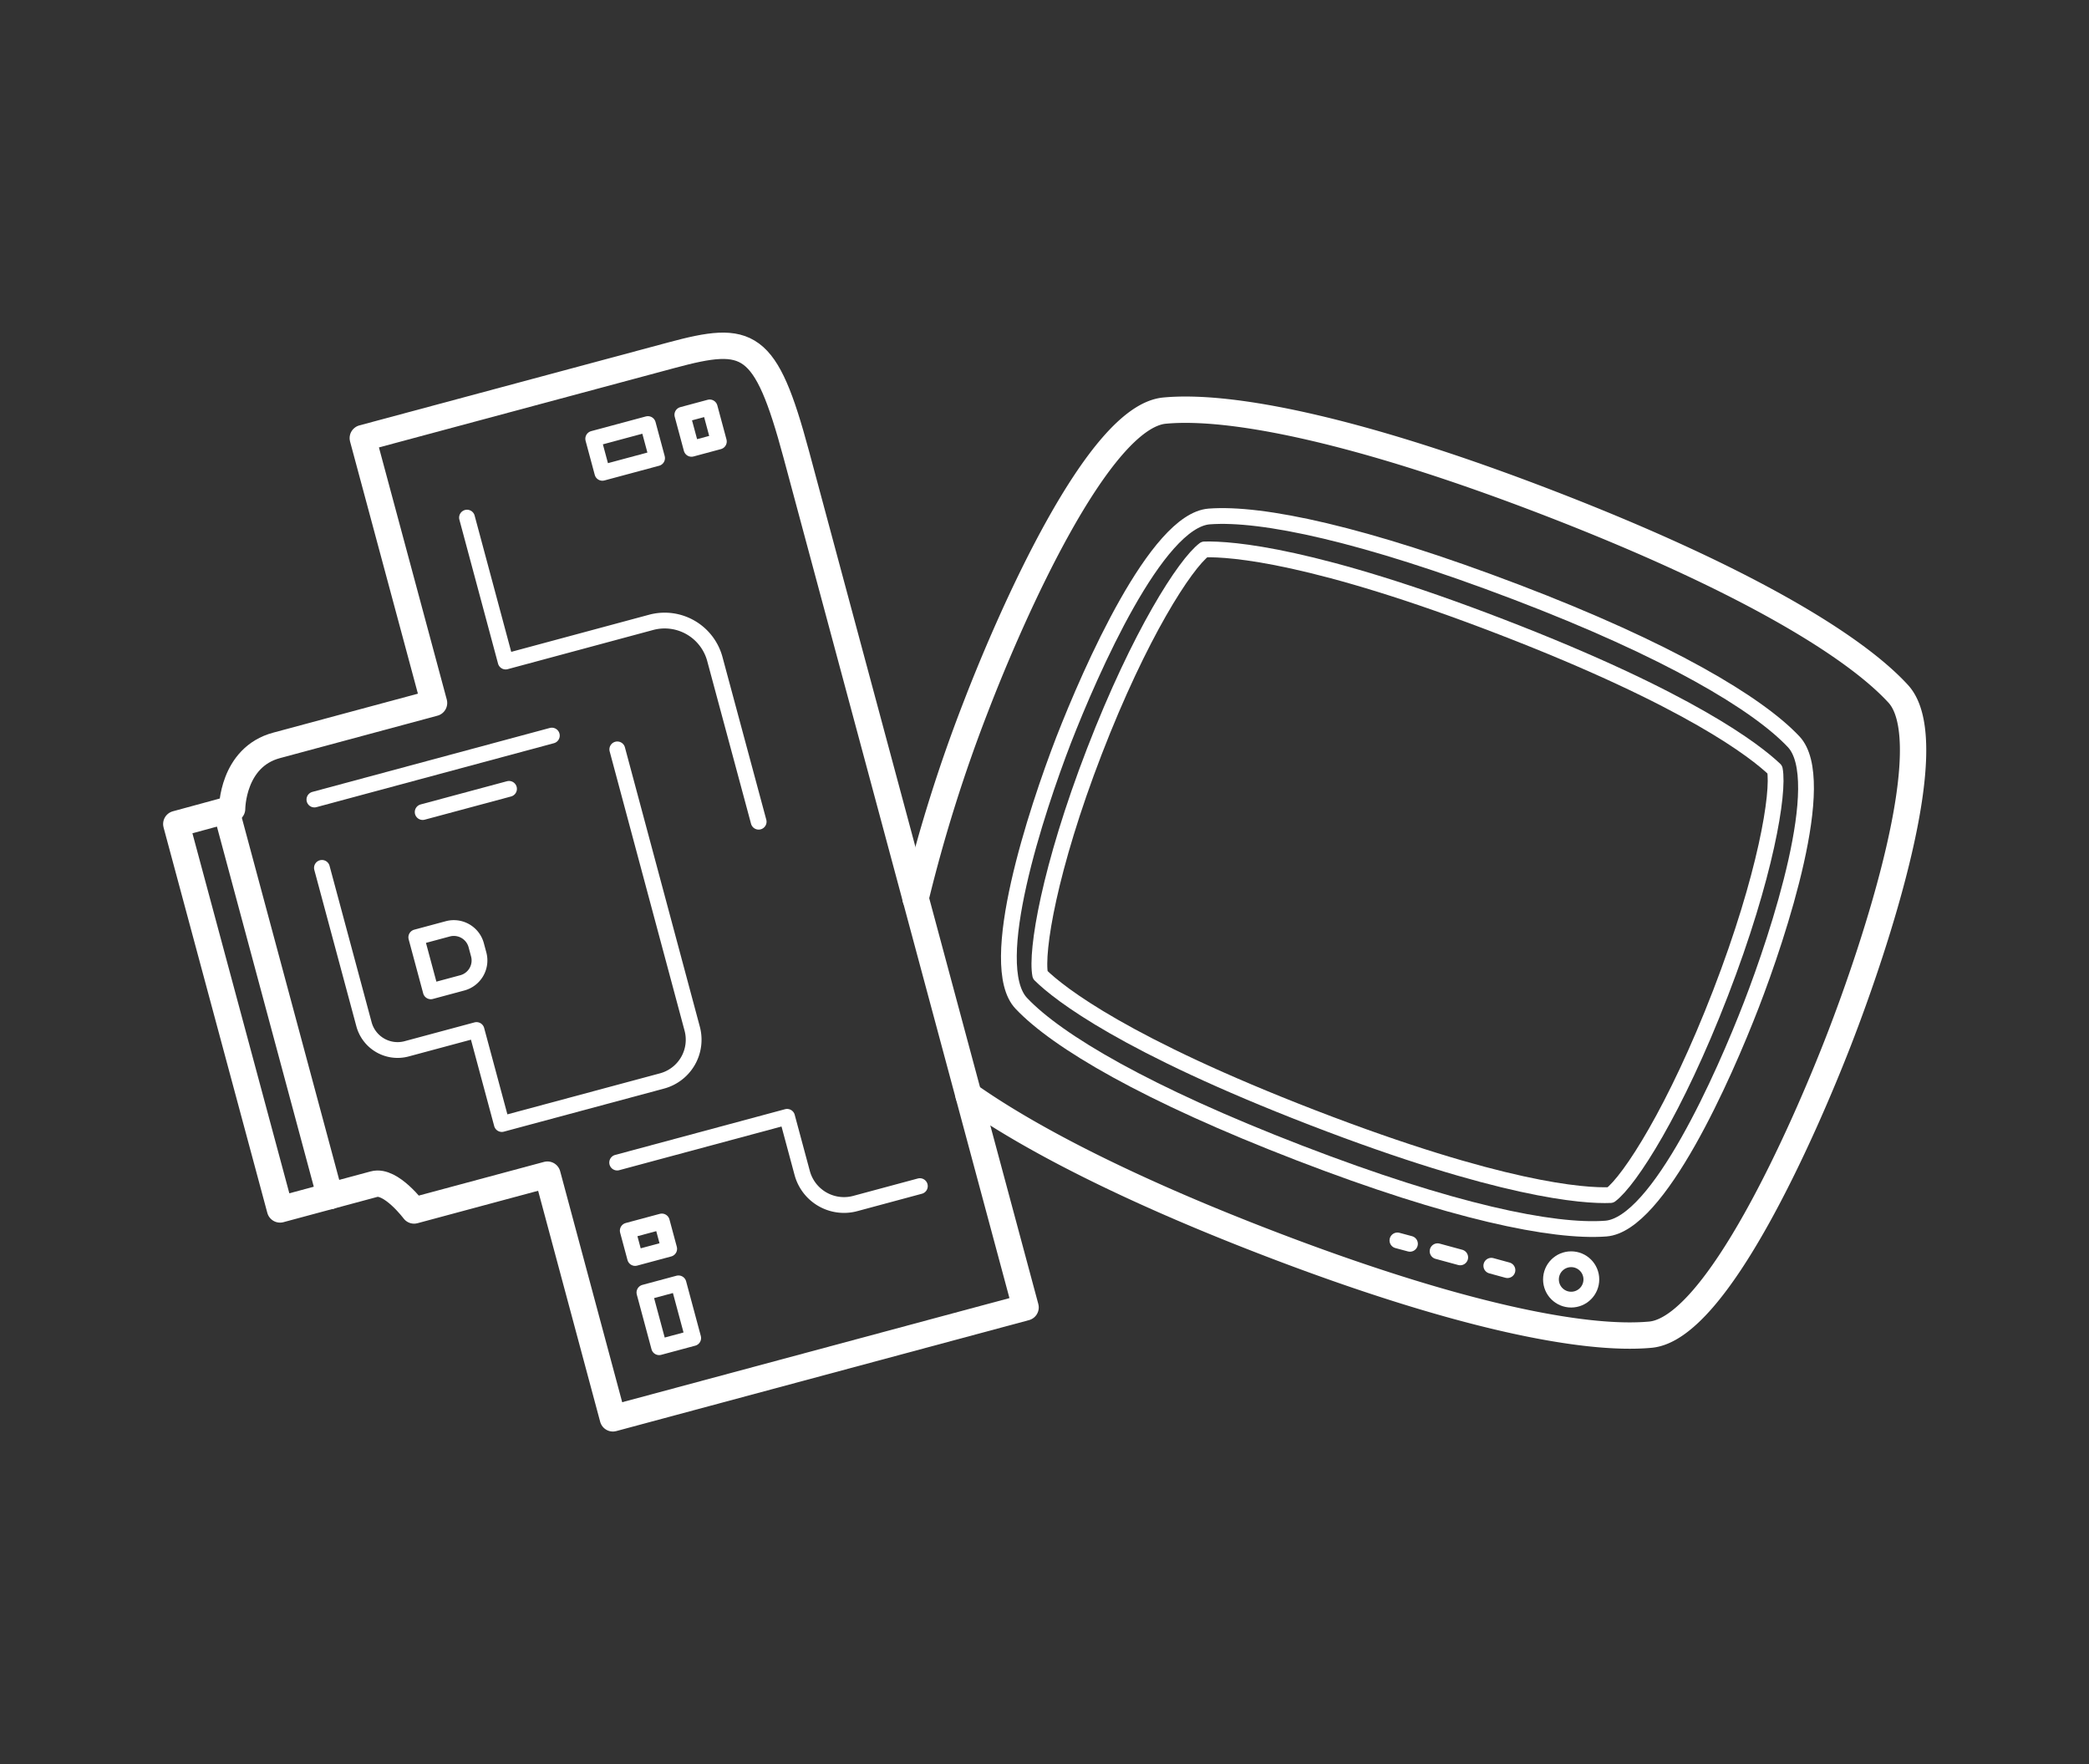 <svg xmlns="http://www.w3.org/2000/svg" viewBox="0 0 180 152"><rect x="0" y="0" width="180" height="152" fill="#333333" stroke="none"/><defs><style>.cls-1,.cls-2,.cls-3{fill:none;}.cls-2,.cls-3{stroke:#fff;stroke-linecap:round;stroke-linejoin:round;}.cls-2{stroke-width:2.27px;}.cls-3{stroke-width:1.36px;}</style></defs><title>1</title><g id="Layer_2" data-name="Layer 2"><rect class="cls-1" width="180" height="152"/><path class="cls-2" d="M24.13,104.21,15.19,71,20,69.69s0-4.45,3.85-5.47L37.4,60.57,31.26,37.75,57.88,30.6c6.62-1.78,8.08-1.29,10.73,8.55l19.76,73.5-35.56,9.56-5.64-21L35.68,104.3s-2-2.67-3.45-2.27l-8.1,2.18"/><line class="cls-2" x1="28.43" y1="103.06" x2="19.49" y2="69.82"/><path class="cls-3" d="M27.74,74.78l3.63,13.5A3,3,0,0,0,35,90.38l6.06-1.63,2.18,8.1,13.8-3.71a3.68,3.68,0,0,0,2.6-4.52L53.19,64.57"/><path class="cls-3" d="M36.44,80h4.79a0,0,0,0,1,0,0v2.81a2,2,0,0,1-2,2h-.82a2,2,0,0,1-2-2V80a0,0,0,0,1,0,0Z" transform="translate(-30.68 141.35) rotate(-105.05)"/><line class="cls-3" x1="36.42" y1="69.97" x2="43.86" y2="67.97"/><line class="cls-3" x1="27.09" y1="68.89" x2="47.55" y2="63.38"/><path class="cls-3" d="M40.24,44.6,43.57,57l12.55-3.38A4.48,4.48,0,0,1,61.6,56.8l3.77,14"/><path class="cls-3" d="M53.18,100.17l14.64-3.94,1.3,4.83a3.73,3.73,0,0,0,4.57,2.64l5.57-1.5"/><rect class="cls-3" x="55.19" y="111.81" width="4.88" height="3.04" transform="translate(-36.85 198.41) rotate(-105.05)"/><rect class="cls-3" x="54.66" y="105.3" width="2.44" height="3.04" transform="translate(-32.77 188.52) rotate(-105.05)"/><rect class="cls-3" x="51.42" y="37.12" width="4.88" height="3.04" transform="translate(-8.18 15.31) rotate(-15.05)"/><rect class="cls-3" x="59.15" y="35.37" width="2.44" height="3.04" transform="translate(-7.51 16.94) rotate(-15.05)"/><path class="cls-3" d="M91.65,63.76c2.34-6,8-18.92,12.55-19.26S117.48,46,130.61,51s20.84,9.62,23.94,12.91-1.31,16.64-3.65,22.69-8,18.92-12.54,19.26-13.29-1.46-26.41-6.52S91.11,89.74,88,86.45,89.32,69.81,91.65,63.76Z"/><path class="cls-3" d="M113.13,96.31C97,90.08,91.31,85.66,89.63,84c-.39-2,.77-9.16,4.67-19.26s7.83-16.16,9.48-17.4c2.33-.06,9.51.47,25.65,6.7s21.81,10.66,23.5,12.27c.38,2-.78,9.16-4.68,19.26s-7.83,16.16-9.48,17.4C136.44,103.07,129.27,102.54,113.13,96.31Z"/><path class="cls-2" d="M78.89,77.42A131.14,131.14,0,0,1,84.1,60.85c3.08-8,10.54-24.93,16.24-25.47s16.76,1.64,33.22,8,26.12,12.17,30,16.4-2,21.81-5.09,29.78S147.91,114.47,142.21,115s-16.75-1.64-33.22-8c-12-4.63-20.38-9-25.53-12.63"/><circle class="cls-3" cx="135.38" cy="110.24" r="1.74"/><line class="cls-3" x1="129.89" y1="109.44" x2="128.5" y2="109.06"/><line class="cls-3" x1="125.82" y1="108.34" x2="123.87" y2="107.81"/><line class="cls-3" x1="121.49" y1="107.17" x2="120.41" y2="106.88"/></g></svg>